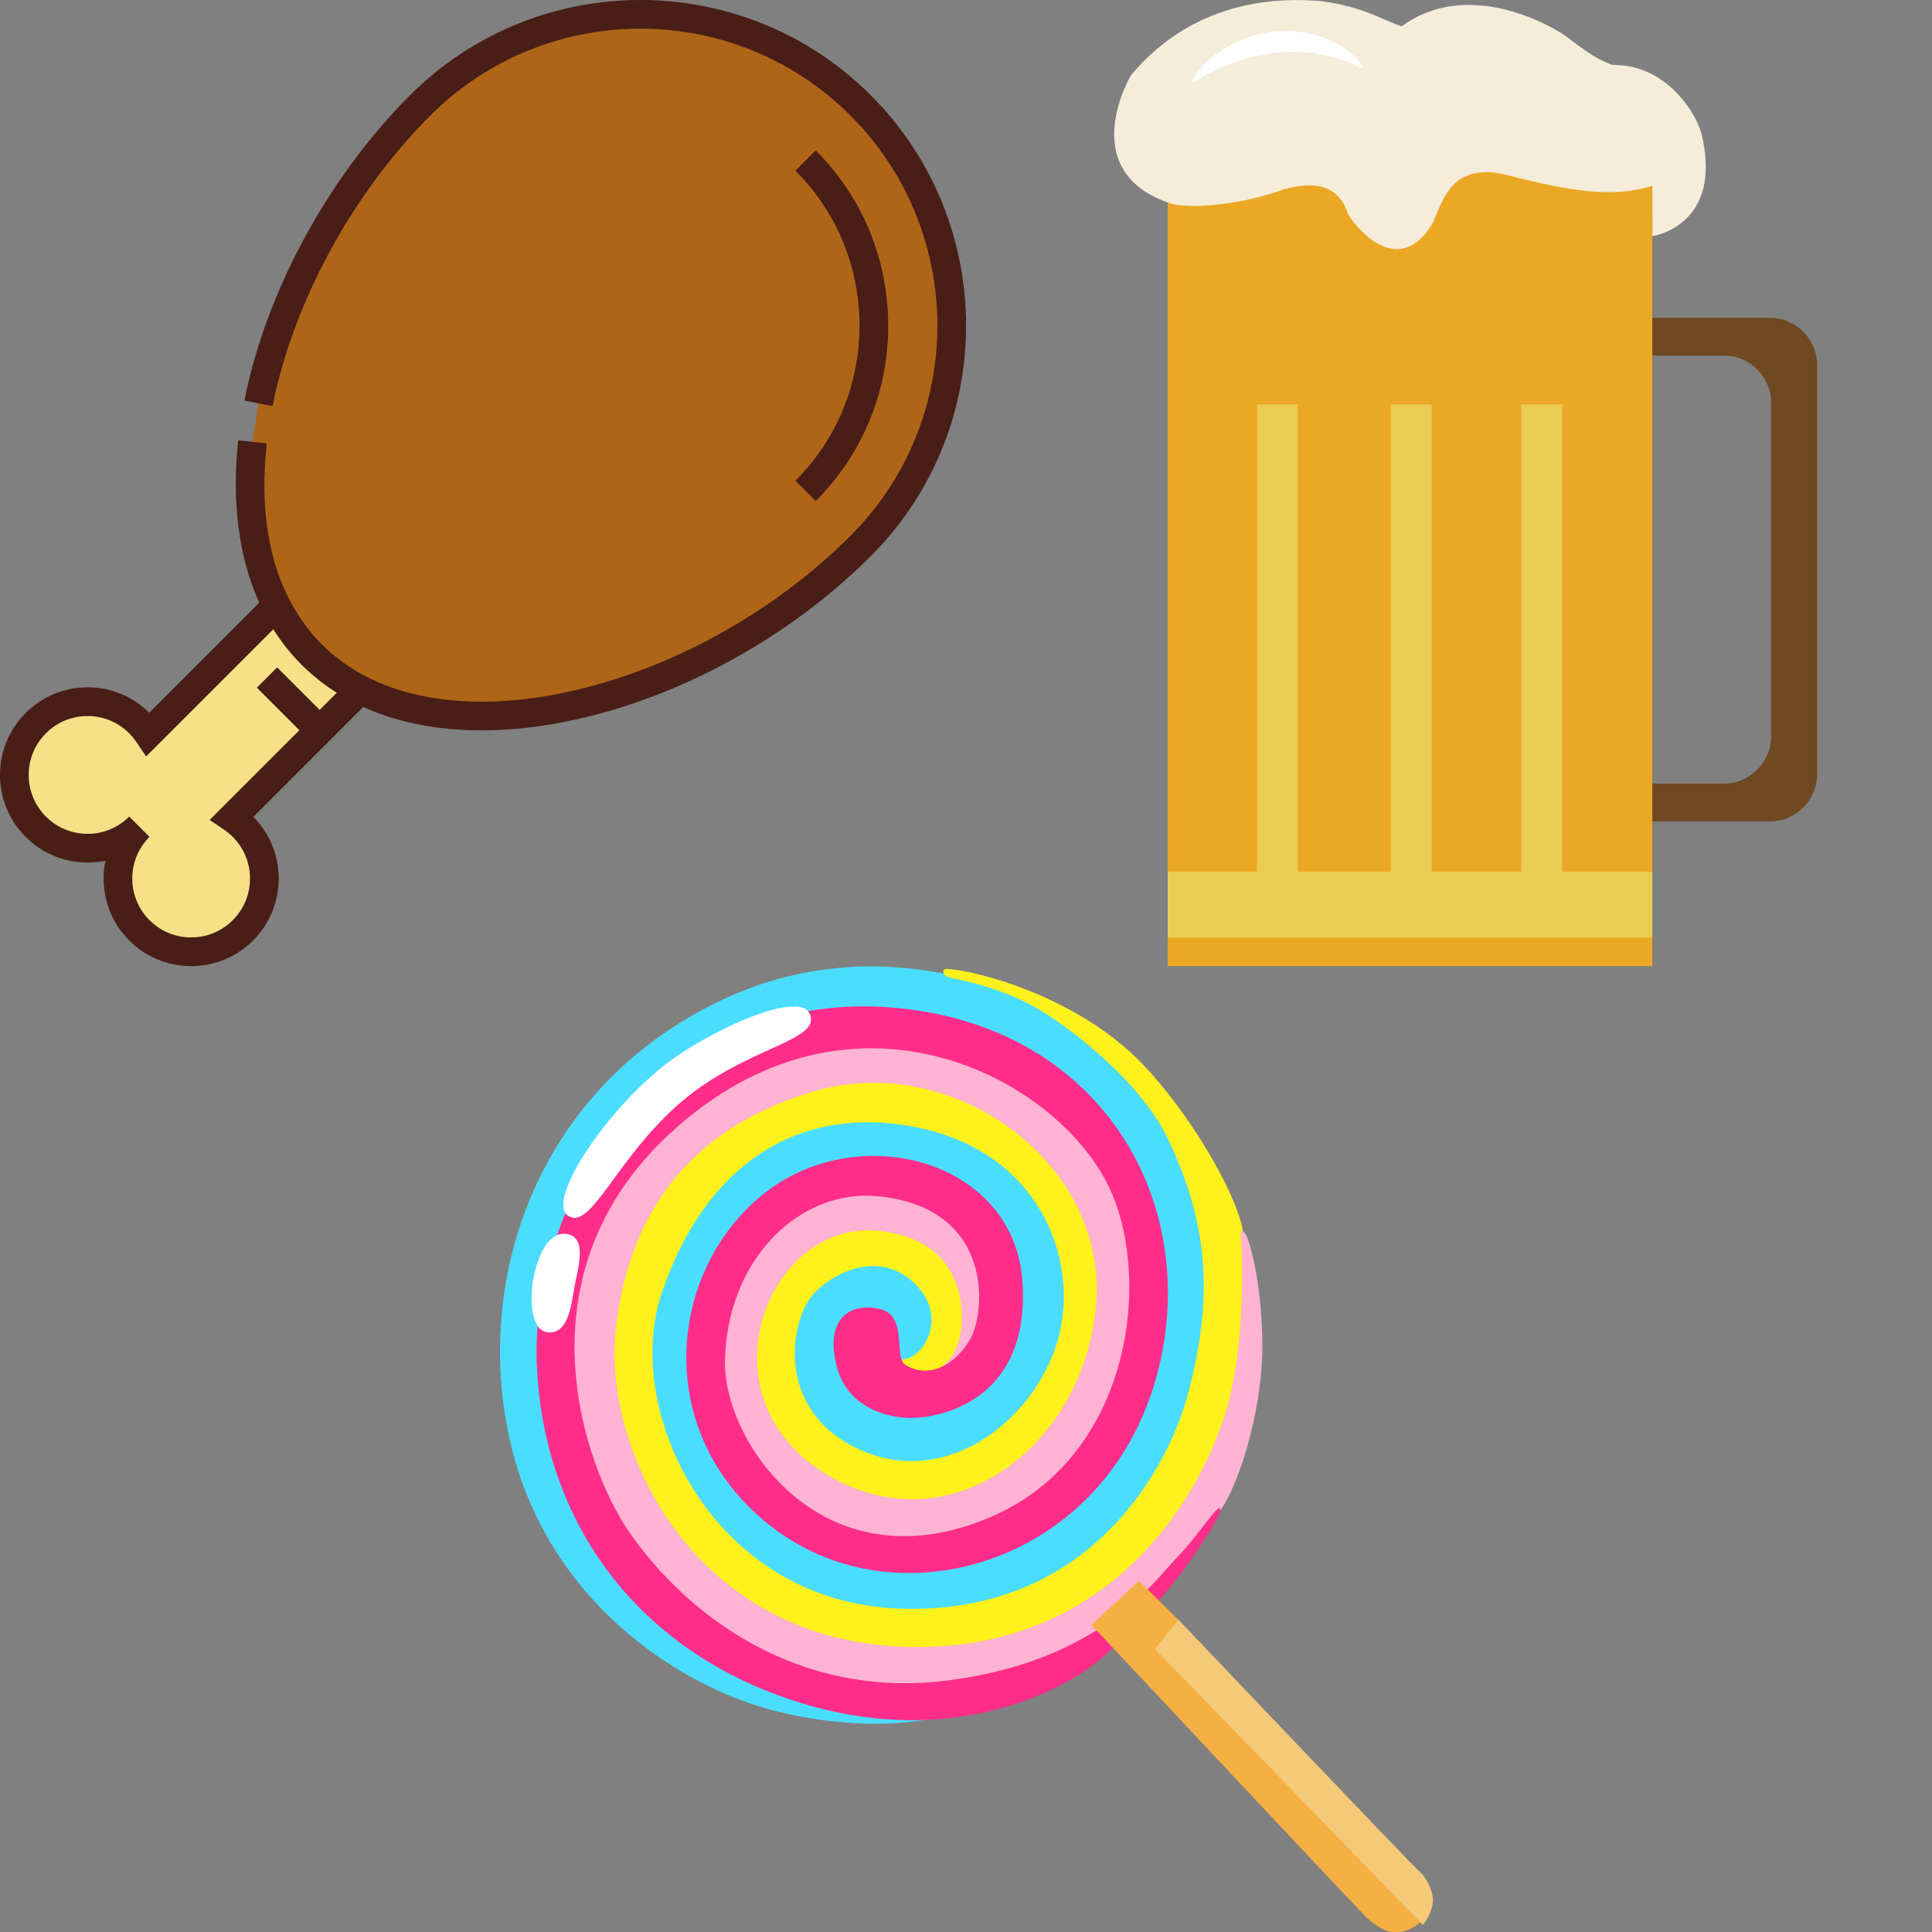 <?xml version="1.0" encoding="utf-8"?>
<svg xmlns="http://www.w3.org/2000/svg" viewBox="0 0 500 500">
  <rect x="0" y="0" width="500" height="500" fill="#808080" stroke="none"/>
  <g id="Layer_1" transform="matrix(0.5, 0, 0, 0.5, -121.127, -0)">
    <path style="fill:#AF6518;" d="M 372.931 228.676 C 368.125 272.22 376.988 312.182 403.517 338.713 C 466.473 401.666 605.065 365.145 687.668 282.543 C 750.623 219.588 750.622 117.518 687.668 54.562 C 624.711 -8.392 522.644 -8.393 459.686 54.562 C 417.148 97.101 386.83 154.488 376.025 208.748"/>
    <path style="fill:#F6E088;" d="M 367.981 427.859 C 366.23 426.107 364.348 424.57 362.367 423.233 L 428.71 356.889 C 419.409 352.147 410.934 346.127 403.515 338.712 C 396.1 331.295 390.083 322.819 385.338 313.518 L 318.994 379.862 C 317.657 377.883 316.121 375.999 314.368 374.248 C 299.566 359.444 275.564 359.444 260.759 374.248 C 245.956 389.055 245.956 413.056 260.76 427.86 C 275.565 442.664 299.567 442.664 314.369 427.86 C 299.568 442.664 299.567 466.666 314.37 481.471 C 329.174 496.274 353.177 496.274 367.982 481.471 C 382.787 466.666 382.786 442.663 367.981 427.859 Z"/>
    <g transform="matrix(0.977, 0, 0, 0.977, 242.244, -0)">
      <path style="fill:#491E17;" d="M461.343,50.479c-67.307-67.304-176.822-67.306-244.131,0 c-43.406,43.406-76.198,103.865-87.721,161.726l14.915,2.971c10.959-55.03,42.195-112.579,83.559-153.943 c61.378-61.375,161.248-61.376,222.623,0c61.376,61.378,61.376,161.246,0,222.621c-40.58,40.58-94.973,70.678-149.231,82.574 c-26.965,5.912-51.924,6.891-74.182,2.911c-11.341-2.029-21.689-5.323-30.995-9.835l-1.846-0.942 c-7.871-4.013-14.995-8.94-21.224-14.675c-0.897-0.827-1.779-1.671-2.642-2.535c-0.01-0.01-0.02-0.02-0.029-0.03 c-0.758-0.76-1.501-1.538-2.234-2.328c-0.142-0.152-0.283-0.304-0.425-0.458c-5.662-6.185-10.541-13.247-14.522-21.053 l-1.433-2.809c-8.801-18.507-14.4-44.294-10.486-79.753l-15.117-1.668c-3.6,32.615,0.319,62.04,11.129,86.065l-58.276,58.275 c-8.749-8.68-20.345-13.457-32.677-13.457c-12.397,0-24.051,4.828-32.817,13.594c-18.095,18.096-18.095,47.537,0,65.633 c8.767,8.765,20.421,13.592,32.816,13.592c3.213,0,6.375-0.324,9.45-0.957c-3.044,14.79,1.16,30.791,12.612,42.243 c8.766,8.766,20.421,13.593,32.817,13.593c12.398,0,24.052-4.827,32.818-13.593c18.05-18.05,18.094-47.391,0.135-65.497 l58.192-58.192c9.781,4.42,20.49,7.683,32.08,9.756c9.824,1.757,20.093,2.635,30.762,2.635c15.649,0,32.156-1.889,49.356-5.66 c57.022-12.502,114.147-44.094,156.729-86.676C528.648,227.302,528.648,117.786,461.343,50.479z M169.371,376.092l-22.529-22.529 l-10.754,10.753l22.53,22.53l-47.548,47.548l7.643,5.159c1.666,1.124,3.221,2.405,4.624,3.809 c12.166,12.166,12.166,31.96,0.002,44.126c-5.895,5.894-13.73,9.139-22.065,9.139s-16.169-3.245-22.063-9.139 c-12.164-12.165-12.164-31.96-0.001-44.127l-10.754-10.752c-5.892,5.894-13.727,9.139-22.061,9.139s-16.169-3.245-22.063-9.138 c-12.164-12.165-12.164-31.96,0-44.126c5.894-5.894,13.73-9.139,22.064-9.139s16.168,3.246,22.064,9.142 c1.401,1.399,2.681,2.954,3.807,4.621l5.16,7.642l67.381-67.38c2.329,3.699,4.858,7.222,7.565,10.565 c0.119,0.148,0.24,0.294,0.36,0.441c0.574,0.702,1.157,1.395,1.747,2.079c0.207,0.239,0.414,0.48,0.622,0.717 c0.545,0.62,1.098,1.233,1.657,1.839c0.213,0.232,0.423,0.465,0.639,0.696c0.761,0.813,1.533,1.616,2.319,2.402 c0.895,0.894,1.813,1.768,2.743,2.631c0.325,0.303,0.655,0.603,0.984,0.903c0.598,0.542,1.205,1.077,1.818,1.606 c0.923,0.801,1.861,1.583,2.811,2.352c0.207,0.166,0.411,0.338,0.619,0.504c3.105,2.476,6.357,4.781,9.746,6.921L169.371,376.092z"/>
      <path style="fill:#491E17;" d="M432.158,265.423c24.772-24.772,38.413-57.757,38.412-92.88 c-0.001-35.122-13.644-68.108-38.418-92.879l-10.752,10.754c21.9,21.9,33.961,51.066,33.962,82.125 c0.001,31.06-12.06,60.226-33.959,82.125L432.158,265.423z"/>
    </g>
  </g>
  <g transform="matrix(0.926, 0, 0, 0.926, 280.495, -191.286)">
    <path d="M 23.443 254.52 L 158.876 254.52 L 158.876 476.59 L 23.443 476.59 L 23.443 254.52 Z" fill="#EBA824"/>
    <path d="M 23.443 450.193 L 158.876 450.193 L 158.876 468.653 L 23.443 468.653 L 23.443 450.193 Z" fill="#EACC53"/>
    <path d="M 48.409 319.581 L 59.834 319.581 L 59.834 455.895 L 48.409 455.895 L 48.409 319.581 Z M 85.78 319.581 L 97.205 319.581 L 97.205 455.895 L 85.78 455.895 L 85.78 319.581 Z M 122.27 319.581 L 133.694 319.581 L 133.694 455.895 L 122.27 455.895 L 122.27 319.581 Z" fill="#EACC53"/>
    <path d="M 191.759 295.399 L 158.896 295.399 L 158.896 305.961 L 178.904 305.961 C 186.155 305.961 192.093 311.899 192.093 319.15 L 192.093 412.371 C 192.093 419.622 186.155 425.56 178.904 425.56 L 158.896 425.56 L 158.896 436.123 L 191.759 436.123 C 199.01 436.123 204.948 430.185 204.948 422.934 L 204.948 308.588 C 204.948 301.337 199.01 295.399 191.759 295.399 Z" fill="#6E4921"/>
    <path d="M 13.194 227.575 C 13.194 227.575 -3.071 254.834 24.854 263.633 C 32.105 265.18 47.057 262.966 55.856 259.458 C 60.03 258.576 70.357 255.499 73.884 266.494 C 76.746 271.118 88.387 284.522 97.636 268.688 C 100.497 261.869 102.907 253.521 114.999 254.834 C 122.25 255.931 143.708 263.73 158.896 258.458 C 158.954 271.784 158.896 272.569 158.896 272.569 C 158.896 272.569 178.884 269.785 172.613 243.839 C 170.634 237.02 162.05 224.498 147.764 224.713 C 142.042 222.734 137.437 218.56 133.91 216.13 C 129.952 213.484 107.082 200.511 88.837 213.935 C 83.115 212.054 78.51 208.546 66.418 206.9 C 56.405 206.037 31.713 205.43 13.194 227.575 Z" fill="#F5ECDA"/>
    <path d="M 30.125 229.319 C 30.125 229.319 30.146 229.259 30.204 229.161 C 30.262 229.064 30.322 228.907 30.439 228.73 C 30.654 228.358 30.969 227.849 31.419 227.241 C 31.869 226.615 32.437 225.908 33.163 225.125 C 33.339 224.929 33.536 224.733 33.731 224.537 L 34.339 223.93 C 34.77 223.518 35.22 223.126 35.711 222.695 C 35.945 222.479 36.219 222.283 36.474 222.087 C 36.749 221.892 37.004 221.676 37.297 221.46 C 37.572 221.245 37.866 221.068 38.16 220.853 C 38.454 220.656 38.767 220.441 39.081 220.245 C 39.708 219.853 40.355 219.462 41.06 219.109 C 41.746 218.736 42.472 218.403 43.196 218.07 C 43.569 217.894 43.941 217.756 44.334 217.6 C 44.724 217.463 45.097 217.286 45.489 217.148 C 46.293 216.895 47.096 216.6 47.919 216.404 C 48.331 216.287 48.762 216.188 49.173 216.091 C 49.605 215.993 50.016 215.914 50.447 215.836 C 51.309 215.659 52.172 215.562 53.053 215.444 C 53.936 215.346 54.817 215.307 55.68 215.268 L 57.973 215.268 L 58.305 215.288 C 60.05 215.385 61.755 215.62 63.361 215.993 C 63.774 216.091 64.164 216.188 64.557 216.287 C 64.753 216.346 64.949 216.385 65.145 216.443 C 65.341 216.503 65.537 216.561 65.713 216.64 C 66.086 216.757 66.457 216.895 66.83 217.011 C 67.006 217.071 67.203 217.129 67.379 217.208 C 67.556 217.266 67.732 217.364 67.908 217.423 C 68.261 217.58 68.594 217.718 68.927 217.874 C 69.26 218.031 69.594 218.148 69.907 218.324 C 70.534 218.678 71.122 218.991 71.69 219.325 C 71.827 219.402 71.964 219.481 72.101 219.578 C 72.239 219.677 72.376 219.755 72.493 219.853 C 72.748 220.03 73.003 220.206 73.239 220.382 C 73.473 220.559 73.708 220.735 73.944 220.892 C 74.062 220.97 74.159 221.048 74.277 221.147 C 74.375 221.245 74.493 221.323 74.591 221.421 C 74.983 221.774 75.374 222.087 75.688 222.421 C 75.845 222.578 76.021 222.734 76.158 222.871 C 76.314 223.008 76.432 223.184 76.569 223.322 C 76.824 223.615 77.06 223.87 77.236 224.106 C 77.432 224.341 77.589 224.537 77.707 224.693 C 77.824 224.85 77.922 224.988 77.981 225.066 C 78.039 225.145 78.078 225.203 78.078 225.203 L 77.804 225.713 C 77.804 225.713 77.099 225.379 75.864 224.792 C 75.551 224.635 75.198 224.498 74.825 224.341 C 74.454 224.185 74.022 224.027 73.591 223.851 C 73.16 223.655 72.669 223.518 72.161 223.341 C 71.906 223.263 71.651 223.165 71.396 223.067 C 71.259 223.028 71.122 222.97 71.004 222.93 L 70.593 222.812 C 70.025 222.655 69.456 222.479 68.848 222.323 C 68.241 222.166 67.595 222.048 66.948 221.892 C 65.634 221.637 64.243 221.401 62.793 221.264 C 61.344 221.108 59.834 221.029 58.325 221.029 L 58.031 221.029 L 57.737 221.048 L 57.169 221.068 C 56.777 221.088 56.405 221.088 56.013 221.108 C 55.621 221.147 55.248 221.166 54.856 221.206 C 54.465 221.245 54.092 221.264 53.7 221.323 C 52.936 221.421 52.152 221.5 51.388 221.637 C 51.015 221.695 50.623 221.755 50.251 221.813 C 49.879 221.892 49.507 221.969 49.115 222.048 C 48.369 222.185 47.625 222.381 46.901 222.558 C 46.528 222.655 46.175 222.754 45.823 222.852 C 45.47 222.949 45.117 223.047 44.764 223.165 C 44.059 223.381 43.393 223.596 42.726 223.831 C 42.393 223.949 42.06 224.047 41.746 224.164 C 41.433 224.282 41.1 224.399 40.786 224.517 C 40.473 224.635 40.159 224.753 39.864 224.89 C 39.571 225.008 39.258 225.125 38.983 225.262 C 38.415 225.516 37.847 225.752 37.318 226.007 C 37.063 226.124 36.789 226.261 36.534 226.379 C 36.279 226.497 36.043 226.634 35.789 226.752 C 35.299 226.986 34.867 227.222 34.436 227.438 C 33.594 227.888 32.869 228.299 32.281 228.653 C 31.693 229.005 31.243 229.298 30.948 229.495 C 30.791 229.593 30.674 229.671 30.596 229.73 C 30.517 229.789 30.478 229.808 30.478 229.808 L 30.125 229.319 Z" fill="#FFFFFF"/>
  </g>
  <g transform="matrix(1.667, 0, 0, 1.667, -322.48, -311.096)">
    <path d="M 339.7 453.043 C 339.7 453.043 330.076 456.065 314.669 452.459 C 299.275 448.852 278.136 435.249 272.553 410.006 C 266.97 384.764 277.042 355.543 305.169 342.026 C 333.296 328.509 358.949 344.786 358.949 344.786 L 371.483 353.789 L 379.529 367.343 L 383.346 380.474 L 382.351 398.405 L 376.159 414.222 L 366.982 425.662 L 350.456 437.524 L 339.7 453.043 Z" fill="#4bddff"/>
    <path d="M 340.247 337.065 C 339.551 337.164 339.949 338.146 340.732 338.345 C 341.516 338.544 347.41 339.527 353.005 342.374 C 358.601 345.222 370.439 354.274 374.816 363.513 C 381.344 377.278 381.655 388.606 377.949 402.807 C 374.99 414.16 362.879 437.388 333.16 436.356 C 303.95 435.348 290.011 405.567 296.179 387.35 C 302.322 369.196 315.39 358.527 333.794 361.287 C 354.759 364.433 361.262 382.202 357.668 394.687 C 354.075 407.171 339.949 418.363 325.985 411.225 C 313.55 404.871 316.236 390.981 319.917 387.313 C 323.858 383.396 330.66 380.947 335.659 386.095 C 340.086 390.646 337.487 395.632 335.348 397.025 C 333.433 398.268 333.01 397.025 333.01 398.43 C 333.01 399.835 334.726 403.429 334.726 403.429 L 341.752 401.551 L 347.211 391.877 L 346.117 375.649 L 324.107 375.177 L 309.434 380.636 L 304.908 403.105 L 318.176 420.899 L 336.281 423.859 L 354.846 417.144 L 365.316 401.078 L 365.937 372.205 L 352.981 359.733 L 332.065 350.208 L 312.555 353.802 L 288.221 374.083 L 284.478 408.726 L 297.733 429.803 L 316.298 443.53 L 348.131 448.84 L 375.288 427.303 L 385.895 407.793 L 387.462 394.525 C 387.462 394.525 387.462 383.595 386.368 377.539 C 385.261 371.484 377.974 359.31 370.949 351.936 C 359.757 340.198 342.113 336.791 340.247 337.065 Z" fill="#fff11b"/>
    <path d="M 386.915 378.385 C 386.455 377.502 385.932 377.403 386.094 378.634 C 386.256 379.865 386.865 392.088 384.602 402.558 C 381.841 415.378 368.089 443.045 334.552 442.299 C 301.003 441.553 287.002 411.548 289.041 393.046 C 290.894 376.234 299.362 362.133 319.73 356.065 C 341.317 349.648 365.49 367.082 363.612 389.191 C 361.759 411.063 341.143 426.806 322.13 415.726 C 301.625 403.789 312.506 376.01 329.752 377.701 C 343.953 379.094 343.219 391.292 342.399 394.426 C 341.018 399.76 336.703 399.959 336.703 399.959 L 345.271 398.79 L 348.019 385.199 L 344.898 373.971 L 330.809 368.487 L 315.353 372.603 L 304 387.064 L 301.886 402.396 L 310.74 417.853 L 319.718 425.214 L 338.171 427.962 L 355.38 420.85 L 366.858 407.383 L 372.466 387.562 L 368.598 371.844 L 361.859 361.374 L 350.133 351.65 L 325.065 344.538 L 301.252 352.148 L 285.671 371.72 L 279.442 400.78 L 285.92 423.225 L 297.646 437.686 L 318.35 448.778 L 344.289 450.021 L 365.241 440.919 C 365.241 440.919 380.237 424.493 382.849 421.148 C 385.46 417.803 389.427 406.201 389.427 395.545 C 389.414 386.244 387.549 379.604 386.915 378.385 Z" fill="#fdb3d1"/>
    <path d="M 381.742 423.548 C 382.165 422.74 383.259 420.961 382.774 420.763 C 382.289 420.551 379.23 425.251 376.271 428.31 C 372.54 432.165 364.246 444.463 340.658 447.497 C 317.069 450.544 299.922 437.139 291.192 424.555 C 284.043 414.247 273.585 384.578 297.522 362.531 C 325.463 336.816 357.469 353.802 365.639 370.949 C 372.341 385.025 369.208 412.817 347.124 422.192 C 321.372 433.123 305.853 410.728 306.002 398.094 C 306.189 382.202 317.579 371.086 329.84 372.342 C 347.932 374.207 346.39 390.434 344.127 394.426 C 341.752 398.616 337.636 400.73 334.03 398.529 C 332.09 397.348 334.503 390.957 330.088 389.85 C 325.674 388.743 321.322 391.168 323.386 398.89 C 325.114 405.356 331.543 406.798 335.087 406.749 C 339.887 406.674 353.503 403.739 352.172 385.436 C 350.804 366.46 326.146 360.081 311.473 372.392 C 296.801 384.702 294.749 409.895 313.836 424.095 C 332.923 438.295 363.475 429.554 372.316 402.571 C 381.158 375.587 365.801 345.52 331.406 342.996 C 297.012 340.472 275.425 371.596 276.818 399.089 C 278.024 423.05 292.386 442.871 316.994 450.755 C 341.603 458.639 358.427 448.305 361.635 446.179 C 367.355 442.386 374.803 433.732 377.825 429.454 C 379.678 426.856 381.332 424.344 381.742 423.548 Z" fill="#ff2d8a"/>
    <path d="M 370.277 432.053 L 362.879 438.88 C 362.879 438.88 404.311 483.098 405.654 484.354 C 406.997 485.609 409.111 487.039 411.038 486.567 C 412.966 486.082 414.109 484.938 414.109 484.938 L 401.414 470.228 L 376.42 438.121 L 370.277 432.053 Z" fill="#f4b043"/>
    <path d="M 372.739 442.61 L 376.432 438.109 C 376.432 438.109 412.903 476.445 413.861 477.216 C 414.818 477.987 416.124 480.374 415.875 482.103 C 415.685 483.341 415.155 484.504 414.346 485.46 L 372.739 442.61 Z" fill="#f5c977"/>
    <path d="M 295.582 352.819 C 286.293 360.666 278.347 373.274 281.68 375.388 C 285.261 377.676 289.166 366.311 299.151 357.743 C 309.248 349.064 321.272 348.243 319.108 343.904 C 317.28 340.26 302.471 347 295.582 352.819 Z" fill="#ffffff"/>
    <path d="M 281.68 378.248 C 278.099 377.39 276.457 383.235 276.097 386.095 C 275.798 388.494 275.861 393.17 278.472 393.456 C 281.68 393.817 282.152 389.178 282.625 386.443 C 283.11 383.707 284.652 378.957 281.68 378.248 Z" fill="#ffffff"/>
  </g>
</svg>
